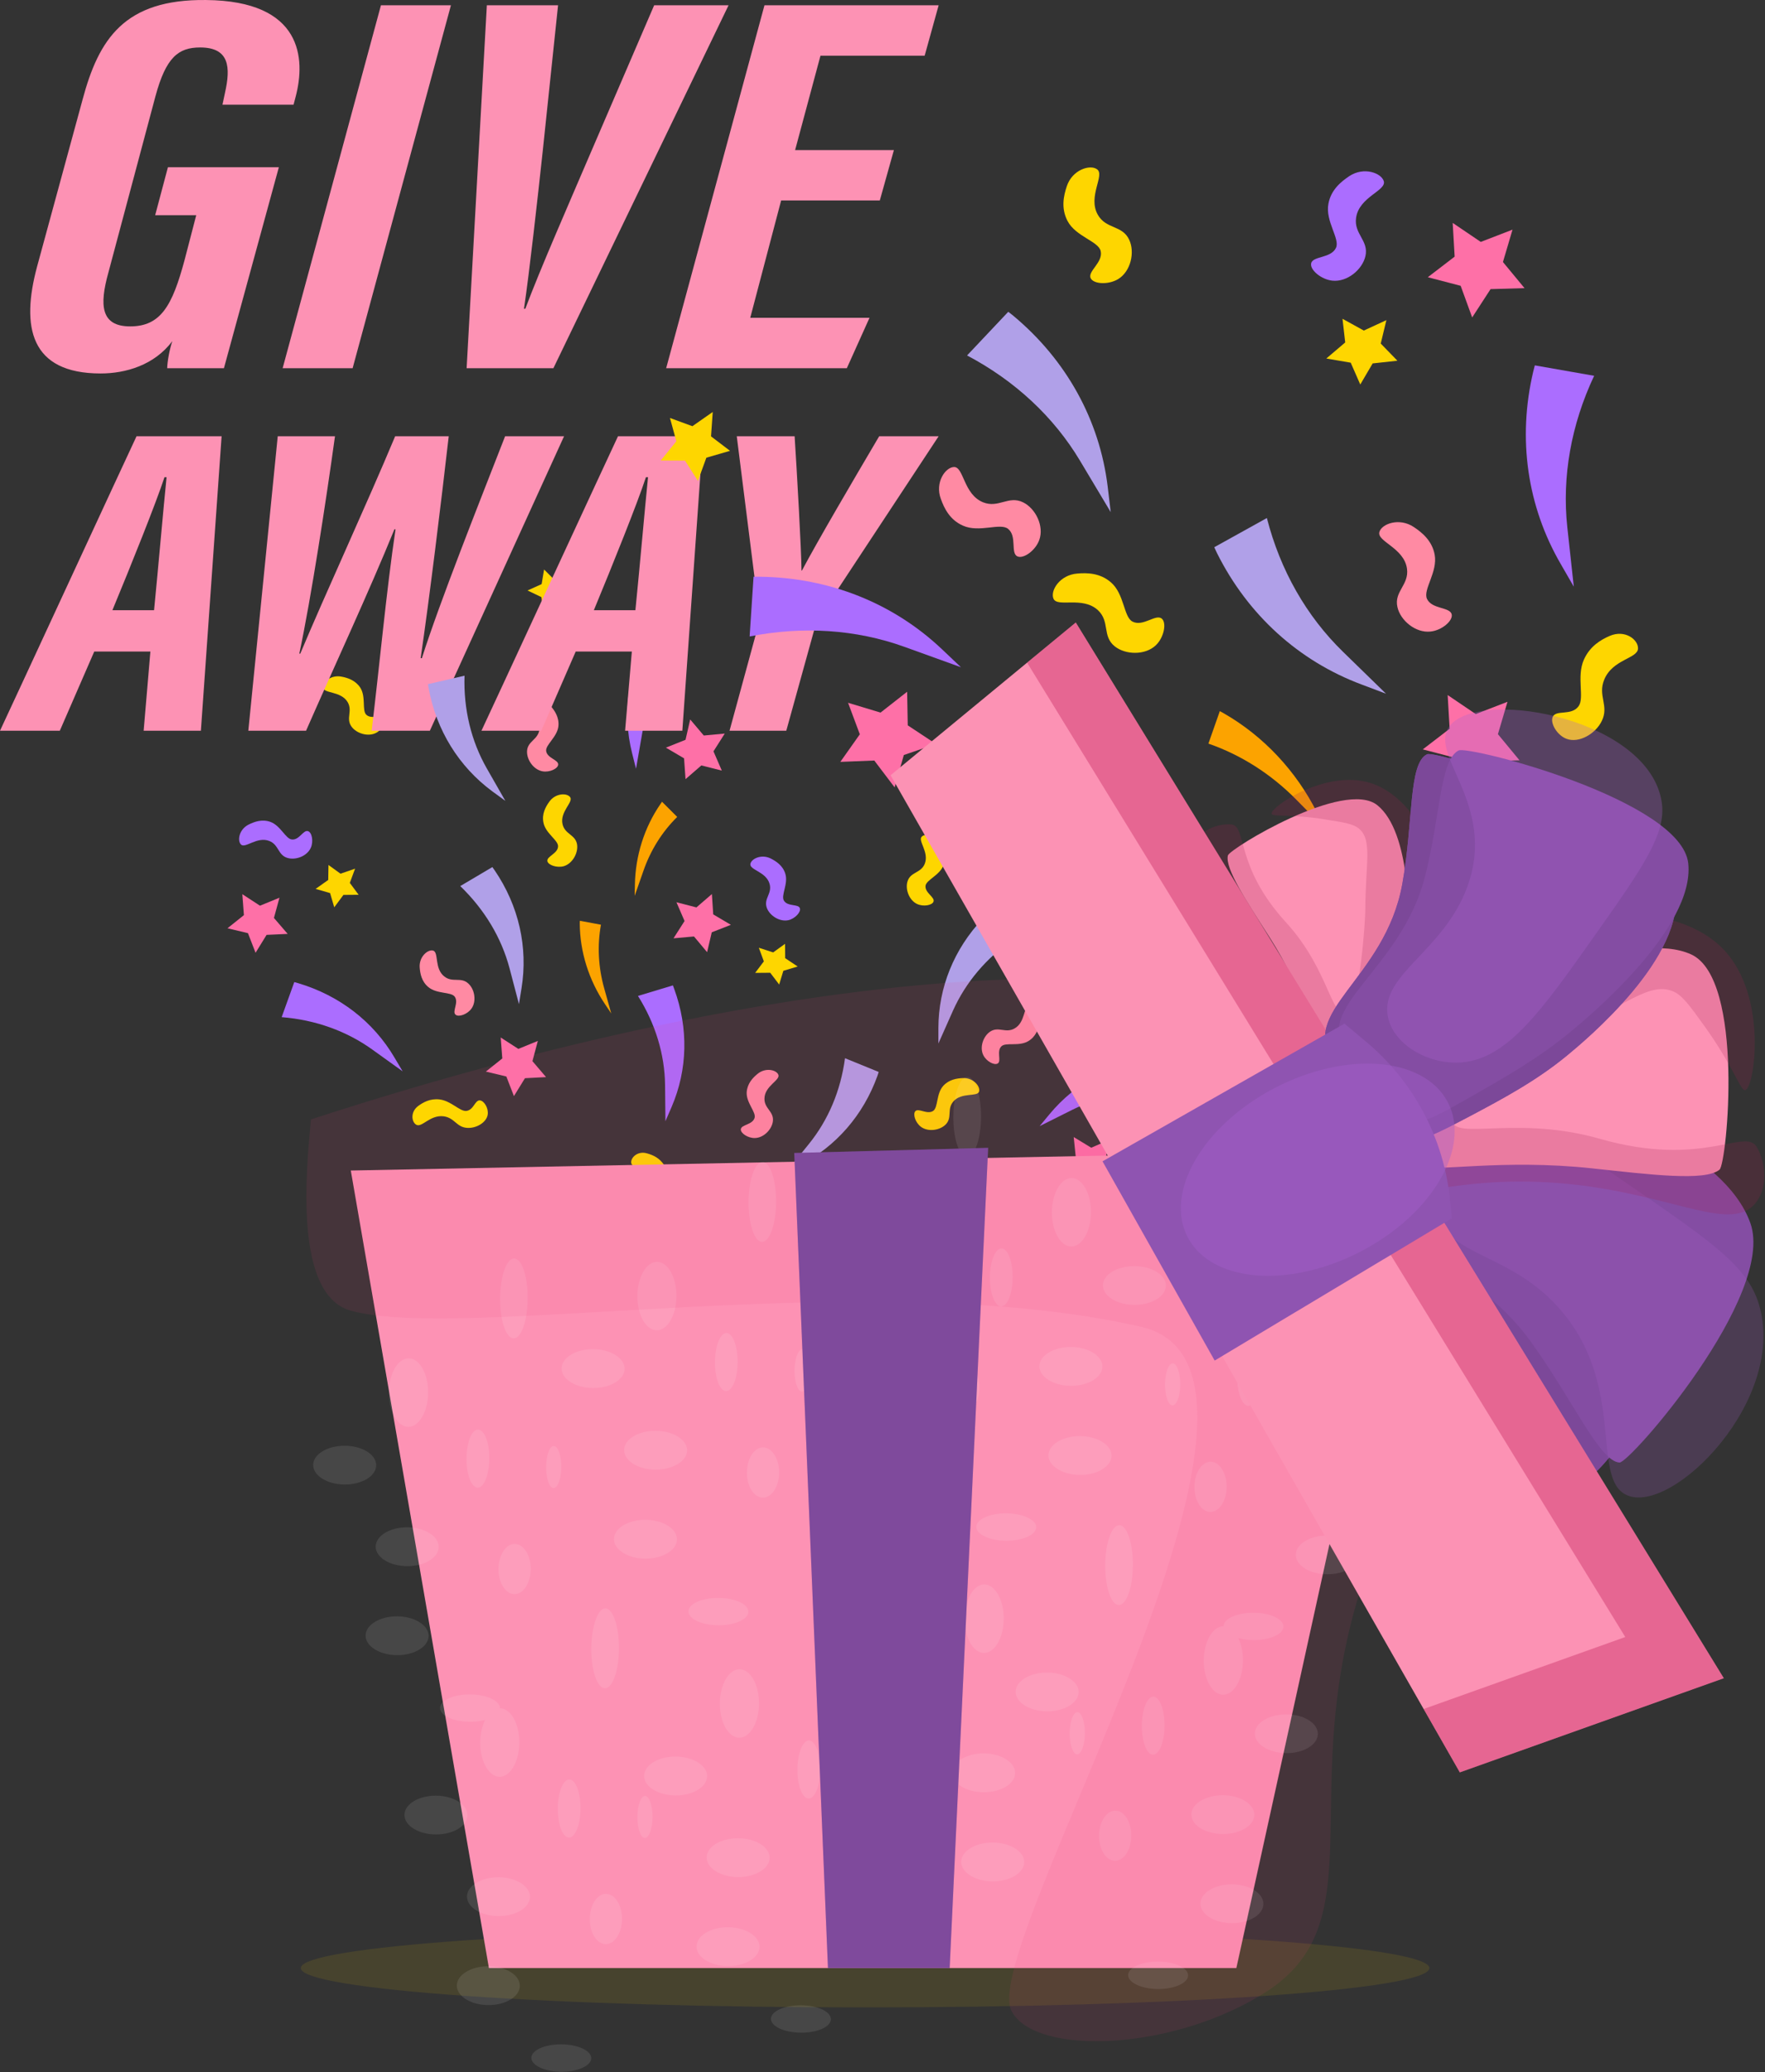 <svg width="1440" height="1690" viewBox="0 0 1440 1690" fill="none" xmlns="http://www.w3.org/2000/svg">
<rect x="0" y="0" width="1440" height="1690" fill="#333333" stroke="none"/>
<path opacity="0.1" d="M1166.2 1605.21C1166.2 1623.01 959.999 1637.31 705.799 1637.31C451.599 1637.31 245.399 1623.01 245.399 1605.21C245.399 1587.51 451.599 1573.21 705.799 1573.21C959.999 1573.21 1166.2 1587.51 1166.2 1605.21Z" fill="url(#paint0_linear_81_221)"/>
<path d="M748.2 737.314C741.6 734.214 738.3 725.014 740.5 718.614C743 711.114 751.2 712.214 754.4 704.714C758.4 695.114 748.5 685.714 752.1 682.314C755.1 679.414 764.2 681.014 767.9 688.814C770 693.214 772.2 699.214 769.7 705.814C766.6 714.014 755.7 717.614 755.1 722.514C754.5 728.314 763 731.814 761.6 735.414C760.5 738.414 753.3 739.714 748.2 737.314Z" fill="url(#paint1_linear_81_221)"/>
<path d="M802.3 860.714C799 854.214 802.2 845.014 808 841.314C814.7 837.014 820.4 842.914 827.6 838.914C836.8 833.914 834.9 820.414 839.8 820.014C844 819.614 850.1 826.414 848.2 834.914C847 839.614 845 845.614 838.9 849.214C831.3 853.714 820.5 849.914 817 853.414C812.8 857.514 817.3 865.414 814 867.414C811.2 869.114 804.8 865.714 802.3 860.714Z" fill="url(#paint2_linear_81_221)"/>
<path d="M643.3 750.515C636.1 752.115 627.9 746.815 625.6 740.415C622.9 732.915 630.1 728.915 627.9 721.015C625.2 711.015 611.5 709.615 612.2 704.715C612.8 700.615 621 696.315 628.8 700.215C633.1 702.415 638.6 705.815 640.7 712.615C643.3 720.915 636.9 730.415 639.6 734.615C642.6 739.615 651.5 737.115 652.6 740.815C653.6 743.915 648.7 749.215 643.3 750.515Z" fill="#AB6DFF"/>
<path d="M765.6 851.115V838.415C765.7 805.415 778.3 774.115 801.8 749.315C803.2 747.815 804 747.015 804 747.015L826.8 766.015C804.8 781.215 787.9 801.215 777.6 824.115L765.6 851.115Z" fill="url(#paint3_linear_81_221)"/>
<path d="M848.2 918.514L856.4 908.614C877.5 883.214 907.4 867.014 941.4 862.614C943.4 862.314 944.6 862.214 944.6 862.214L950 891.214C923.2 889.114 897.4 893.914 874.8 905.214L848.2 918.514Z" fill="#AB6DFF"/>
<path d="M765.8 977.914L773.2 972.714C792 959.314 814.5 951.514 837.2 950.714C838.5 950.614 839.3 950.614 839.3 950.614L836.7 967.414C820 964.914 802.5 966.414 785.7 971.714L765.8 977.914Z" fill="url(#paint4_linear_81_221)"/>
<path d="M555.4 988.714C549.6 991.714 540.9 988.014 537 981.914C532.5 974.914 537.7 969.414 533.5 961.914C528.2 952.314 515.8 953.514 515 948.514C514.4 944.214 520.3 938.314 528.2 940.814C532.7 942.114 538.5 944.514 542.2 950.914C547 958.814 544.1 969.614 547.6 973.414C551.7 977.814 558.8 973.614 560.9 977.114C562.6 980.014 559.9 986.414 555.4 988.714Z" fill="url(#paint5_linear_81_221)"/>
<path d="M939.9 786.415L931.1 777.815L932.9 766.015L922.3 771.415L911.5 765.515L913.8 777.415L905.3 785.615L917.3 787.615L922.9 798.515L928 787.815L939.9 786.415Z" fill="url(#paint6_linear_81_221)"/>
<path d="M912.9 958.014L896.2 959.214L887.8 973.614L881.4 958.214L865 954.714L877.7 944.014L876 927.414L890.3 936.114L905.7 929.414L901.7 945.614L912.9 958.014Z" fill="url(#paint7_linear_81_221)"/>
<path d="M751.3 919.015C757.1 923.415 766.8 922.015 771.6 917.115C777.1 911.415 772.4 904.815 777.7 898.515C784.4 890.615 797.4 894.915 798.8 890.315C800 886.315 794.4 879.015 785.6 879.315C780.7 879.515 774.4 880.415 769.6 885.615C763.7 892.115 765.5 903.315 761.3 906.115C756.4 909.315 749.4 903.515 746.8 906.315C744.6 908.715 746.8 915.615 751.3 919.015Z" fill="url(#paint8_linear_81_221)"/>
<path d="M615.799 928.214C623.199 928.114 629.899 921.014 630.599 914.314C631.399 906.414 623.399 904.114 623.699 895.914C623.899 885.614 636.899 881.014 634.999 876.514C633.399 872.614 624.499 870.414 617.899 876.014C614.099 879.114 609.699 883.814 609.199 890.814C608.699 899.514 617.199 907.214 615.599 911.914C613.799 917.514 604.699 917.214 604.399 921.114C604.199 924.314 610.199 928.314 615.799 928.214Z" fill="url(#paint9_linear_81_221)"/>
<path d="M787.8 1017.41C789.6 1024.41 798.1 1029.21 804.9 1028.31C812.9 1027.21 813.2 1019.01 821.3 1017.31C831.5 1015.11 839.1 1026.51 843.1 1023.61C846.5 1021.21 846.6 1012.01 839.5 1007.01C835.5 1004.11 829.9 1001.01 822.9 1002.21C814.3 1003.71 808.7 1013.71 803.7 1013.31C797.8 1012.91 796 1004.01 792.1 1004.71C788.9 1005.21 786.4 1012.01 787.8 1017.41Z" fill="#AB6DFF"/>
<path d="M641.3 956.114L652.7 950.214C682.2 935.014 704.4 909.414 715.9 877.414C716.5 875.414 716.9 874.314 716.9 874.314L689.4 863.114C685.9 889.514 675.8 913.514 659.9 933.114L641.3 956.114Z" fill="url(#paint10_linear_81_221)"/>
<path d="M542.9 914.514L548 902.714C561 872.414 561.8 838.714 550.1 806.714C549.4 804.814 549 803.714 549 803.714L520.5 812.314C534.7 834.914 542.3 859.914 542.6 884.914L542.9 914.514Z" fill="#AB6DFF"/>
<path d="M679 1018.91L682.1 1010.51C689.9 988.815 703.9 969.815 722.1 956.315C723.2 955.515 723.8 955.015 723.8 955.015L731.3 970.315C716.1 977.715 702.5 988.815 691.8 1002.61L679 1018.91Z" fill="url(#paint11_linear_81_221)"/>
<path d="M619.1 773.014L630.8 776.814L640.5 769.814L640.6 781.514L650.8 788.314L639.1 791.814L635.7 803.014L628.4 793.414L616.1 793.514L623.2 784.114L619.1 773.014Z" fill="url(#paint12_linear_81_221)"/>
<path d="M551.9 735.914L558.5 751.214L549.5 765.314L566.2 763.814L576.9 776.614L580.7 760.414L596.3 754.314L581.9 745.814L580.8 729.214L568.2 740.114L551.9 735.914Z" fill="url(#paint13_linear_81_221)"/>
<path d="M582.2 967.114L588.8 982.414L579.8 996.514L596.5 995.014L607.2 1007.81L611 991.614L626.6 985.514L612.2 977.014L611.1 960.414L598.5 971.314L582.2 967.114Z" fill="url(#paint14_linear_81_221)"/>
<path d="M582.2 967.114L588.8 982.414L579.8 996.514L596.5 995.014L607.2 1007.81L611 991.614L626.6 985.514L612.2 977.014L611.1 960.414L598.5 971.314L582.2 967.114Z" fill="url(#paint15_linear_81_221)"/>
<path d="M912.3 227.614C922.6 221.314 926.1 205.614 921.2 195.414C915.6 183.514 902.4 187.014 895.7 175.214C887.2 160.314 901.6 142.914 895.1 138.114C889.5 133.914 874.9 138.314 870.4 151.814C867.8 159.514 865.5 169.714 870.9 180.114C877.5 192.914 896.1 196.714 898 204.714C900.2 214.114 887 221.314 889.9 227.014C892.4 231.814 904.4 232.414 912.3 227.614Z" fill="url(#paint16_linear_81_221)"/>
<path d="M847.9 440.414C852 429.114 844.9 414.714 834.7 409.714C822.8 403.914 814.7 414.714 802.1 409.714C786 403.214 786.4 380.714 778.3 380.914C771.3 381.114 762.6 393.514 767.6 406.914C770.3 414.514 774.9 424.014 785.6 428.714C798.9 434.714 815.9 426.214 822.4 431.314C830 437.314 824.2 451.114 830.1 453.814C835 456.014 844.8 449.114 847.9 440.414Z" fill="url(#paint17_linear_81_221)"/>
<path d="M1087 228.915C1099.1 230.215 1111.5 219.915 1114 208.915C1116.9 196.115 1104.4 190.915 1106.4 177.515C1108.9 160.515 1131.1 155.615 1129 147.815C1127.1 141.215 1112.9 135.715 1100.9 143.615C1094.2 148.115 1085.9 154.715 1083.8 166.215C1081.1 180.415 1093.4 194.715 1090 202.115C1085.9 210.915 1070.9 208.615 1069.7 214.915C1068.7 220.115 1077.8 227.915 1087 228.915Z" fill="#AB6DFF"/>
<path d="M906.2 417.714L903.7 396.714C897.1 342.714 870.1 293.714 826.8 257.614C824.1 255.414 822.6 254.314 822.6 254.314L789 289.914C828.2 310.614 859.8 340.114 881.1 375.714L906.2 417.714Z" fill="url(#paint18_linear_81_221)"/>
<path d="M930.799 625.714L917.799 618.614C884.299 600.214 845.799 591.814 808.399 594.814C806.099 594.914 804.899 595.114 804.899 595.114L812.399 622.114C839.399 614.814 868.499 613.814 897.099 619.314L930.799 625.714Z" fill="url(#paint19_linear_81_221)"/>
<path d="M1278.1 602.615C1288.1 606.415 1301.8 598.615 1306.9 587.915C1312.9 575.515 1303.4 567.515 1308.8 554.415C1315.6 537.615 1336.2 537.215 1336.4 528.915C1336.6 521.715 1325.8 513.215 1313.2 518.715C1306.1 521.815 1297.2 526.915 1292.2 538.115C1286.1 552.015 1292.9 569.115 1287.9 576.015C1282 584.115 1269.6 578.615 1266.8 584.715C1264.6 589.815 1270.3 599.715 1278.1 602.615Z" fill="url(#paint20_linear_81_221)"/>
<path d="M685.6 621.414L713.3 620.314L729.9 642.214L737.4 615.814L763.6 606.814L740.6 591.614L740.1 564.214L718.4 581.214L691.9 573.214L701.5 598.914L685.6 621.414Z" fill="url(#paint21_linear_81_221)"/>
<path d="M943.1 526.214C934.4 534.614 918.2 534.214 909.4 527.114C899.1 518.814 905.7 507.014 895.8 497.714C883.2 486.014 862.7 495.714 859.5 488.314C856.7 481.914 864.5 468.914 878.9 467.814C887 467.114 897.6 467.314 906.4 475.014C917.4 484.514 916.7 503.314 924 507.014C932.7 511.414 943 500.414 947.9 504.614C951.9 508.114 949.7 519.814 943.1 526.214Z" fill="url(#paint22_linear_81_221)"/>
<path d="M1167 515.114C1155 516.414 1142.5 506.114 1140.1 495.114C1137.2 482.314 1149.8 477.114 1147.9 463.714C1145.4 446.714 1123.2 441.714 1125.4 433.914C1127.2 427.314 1141.5 421.914 1153.4 429.814C1160.2 434.314 1168.4 441.014 1170.5 452.414C1173.1 466.614 1160.8 480.914 1164.2 488.414C1168.2 497.114 1183.2 494.914 1184.4 501.214C1185.4 506.414 1176.3 514.214 1167 515.114Z" fill="url(#paint23_linear_81_221)"/>
<path d="M902.6 694.614C901 706.514 887.9 716.114 876.6 715.814C863.4 715.614 861.2 702.214 847.6 701.014C830.4 699.414 820.2 719.514 813.1 715.614C807 712.314 805.1 697.314 815.7 687.614C821.7 682.214 830.2 675.914 841.9 676.514C856.4 677.314 867.6 692.614 875.7 691.114C885.2 689.214 886.5 674.314 893 674.614C898.3 674.914 903.8 685.514 902.6 694.614Z" fill="#AB6DFF"/>
<path d="M1130.8 565.815L1110.9 558.315C1059.5 539.115 1018 501.415 992.9 451.115C991.4 448.015 990.7 446.315 990.7 446.315L1033.6 422.515C1044.5 465.115 1065.9 502.615 1095.7 531.615L1130.8 565.815Z" fill="url(#paint24_linear_81_221)"/>
<path d="M1284 478.515L1273.4 460.115C1246 413.015 1238 357.815 1250.9 303.115C1251.7 299.815 1252.2 298.015 1252.2 298.015L1300.6 306.515C1281.8 346.415 1274.3 388.815 1278.7 429.915L1284 478.515Z" fill="#AB6DFF"/>
<path d="M1081.2 676.115L1074.6 662.915C1057.6 628.915 1030.8 600.315 998.299 581.715C996.299 580.615 995.199 580.015 995.199 580.015L985.899 606.515C1012.3 615.615 1036.8 631.215 1057.2 651.815L1081.2 676.115Z" fill="url(#paint25_linear_81_221)"/>
<path d="M1131.1 261.115L1112.7 269.615L1095.3 260.015L1097.5 279.315L1082.1 292.415L1102 295.815L1109.8 313.615L1119.9 296.415L1140.1 294.215L1126.5 280.215L1131.1 261.115Z" fill="url(#paint26_linear_81_221)"/>
<path d="M1234 187.314L1226.2 213.714L1243.8 235.014L1216.1 235.814L1201.1 258.914L1191.7 233.114L1164.9 226.114L1186.8 209.314L1185.2 181.814L1208.1 197.314L1234 187.314Z" fill="url(#paint27_linear_81_221)"/>
<path d="M1229.9 572.414L1222.1 598.814L1239.7 620.114L1212 620.914L1197 644.114L1187.6 618.214L1160.8 611.214L1182.7 594.414L1181.1 566.914L1204 582.414L1229.9 572.414Z" fill="url(#paint28_linear_81_221)"/>
<path d="M286.2 954.715L398.9 1605.21H1008.7L1155.4 937.515L286.2 954.715Z" fill="#FD92B4"/>
<g opacity="0.1">
<path d="M890.1 988.814C890 1004.31 882.8 1016.71 874 1016.71C865.2 1016.61 858.1 1004.11 858.2 988.615C858.3 973.215 865.5 960.814 874.3 960.814C883.1 960.914 890.2 973.414 890.1 988.814Z" fill="white"/>
<path d="M899.4 1114.61C899.4 1123.41 887.8 1130.41 873.6 1130.31C859.5 1130.21 848 1123.11 848 1114.31C848.1 1105.61 859.6 1098.61 873.8 1098.61C888 1098.71 899.5 1105.91 899.4 1114.61Z" fill="white"/>
<path d="M906.9 1187.31C906.8 1196.01 895.3 1203.11 881.1 1203.01C866.9 1202.91 855.4 1195.81 855.4 1187.01C855.5 1178.31 867 1171.21 881.2 1171.31C895.4 1171.41 906.9 1178.61 906.9 1187.31Z" fill="white"/>
<path d="M951.2 1048.61C951.2 1057.41 939.6 1064.41 925.4 1064.31C911.2 1064.21 899.8 1057.11 899.8 1048.31C899.9 1039.61 911.4 1032.61 925.6 1032.71C939.8 1032.71 951.3 1039.91 951.2 1048.61Z" fill="white"/>
<path d="M761.2 1048.11C761.1 1057.61 758.3 1065.31 754.9 1065.31C751.5 1065.21 748.7 1057.51 748.8 1048.01C748.9 1038.61 751.7 1030.91 755.1 1030.91C758.5 1030.91 761.2 1038.61 761.2 1048.11Z" fill="white"/>
<path d="M845.4 1245.61C845.4 1251.81 834.4 1256.71 820.9 1256.71C807.4 1256.61 796.5 1251.51 796.5 1245.31C796.6 1239.21 807.5 1234.21 821 1234.31C834.5 1234.41 845.4 1239.51 845.4 1245.61Z" fill="white"/>
<path d="M826.2 1042.01C826.1 1055.11 821.9 1065.61 816.8 1065.61C811.7 1065.61 807.6 1054.91 807.6 1041.91C807.7 1028.81 811.9 1018.21 817.1 1018.21C822.2 1018.21 826.3 1028.91 826.2 1042.01Z" fill="white"/>
<path d="M799.1 1131.71C799 1143.01 793.1 1152.21 785.8 1152.11C778.5 1152.11 772.7 1142.91 772.7 1131.61C772.8 1120.31 778.8 1111.11 786 1111.21C793.3 1111.21 799.1 1120.41 799.1 1131.71Z" fill="white"/>
<path d="M800.4 911.015C800.3 929.015 795.1 943.615 788.9 943.515C782.7 943.515 777.7 928.915 777.8 910.915C777.9 892.915 783 878.315 789.3 878.415C795.5 878.415 800.5 893.015 800.4 911.015Z" fill="white"/>
<path d="M1091.9 1069.91C1091.8 1085.31 1084.5 1097.81 1075.7 1097.71C1066.9 1097.71 1059.8 1085.11 1059.9 1069.71C1060 1054.31 1067.2 1041.81 1076 1041.91C1084.9 1041.91 1092 1054.51 1091.9 1069.91Z" fill="white"/>
<path d="M1101.2 1195.71C1101.1 1204.41 1089.6 1211.41 1075.4 1211.41C1061.2 1211.31 1049.7 1204.11 1049.8 1195.41C1049.8 1186.61 1061.4 1179.61 1075.6 1179.71C1089.8 1179.81 1101.2 1186.91 1101.2 1195.71Z" fill="white"/>
<path d="M1108.6 1268.41C1108.5 1277.11 1097 1284.11 1082.8 1284.01C1068.6 1284.01 1057.1 1276.81 1057.2 1268.11C1057.2 1259.31 1068.8 1252.31 1083 1252.41C1097.2 1252.51 1108.6 1259.61 1108.6 1268.41Z" fill="white"/>
<path d="M1153 1129.71C1152.9 1138.41 1141.4 1145.51 1127.2 1145.41C1113 1145.31 1101.5 1138.21 1101.6 1129.41C1101.6 1120.71 1113.2 1113.61 1127.4 1113.71C1141.6 1113.81 1153 1121.01 1153 1129.71Z" fill="white"/>
<path d="M962.9 1129.21C962.9 1138.71 960 1146.31 956.6 1146.31C953.2 1146.31 950.5 1138.61 950.5 1129.11C950.6 1119.61 953.4 1111.91 956.8 1112.01C960.2 1112.01 963 1119.71 962.9 1129.21Z" fill="white"/>
<path d="M1047.1 1326.71C1047.1 1332.91 1036.1 1337.81 1022.6 1337.71C1009.1 1337.61 998.2 1332.61 998.2 1326.41C998.3 1320.21 1009.3 1315.31 1022.8 1315.41C1036.2 1315.41 1047.2 1320.51 1047.1 1326.71Z" fill="white"/>
<path d="M1027.9 1123.01C1027.9 1136.11 1023.6 1146.71 1018.5 1146.71C1013.4 1146.61 1009.3 1136.01 1009.4 1122.91C1009.4 1109.81 1013.7 1099.21 1018.8 1099.31C1023.9 1099.31 1028 1109.91 1027.9 1123.01Z" fill="white"/>
<path d="M1000.8 1212.81C1000.7 1224.11 994.8 1233.21 987.5 1233.21C980.2 1233.21 974.4 1224.01 974.5 1212.61C974.5 1201.31 980.5 1192.21 987.8 1192.21C995 1192.31 1000.9 1201.51 1000.8 1212.81Z" fill="white"/>
<path d="M1002.1 992.115C1002 1010.11 996.8 1024.61 990.6 1024.61C984.4 1024.61 979.4 1009.91 979.5 991.915C979.6 973.915 984.8 959.415 991 959.415C997.2 959.515 1002.2 974.115 1002.1 992.115Z" fill="white"/>
<path d="M1014.1 1354.41C1014 1369.91 1006.7 1382.31 997.9 1382.31C989.1 1382.21 982 1369.71 982.1 1354.21C982.2 1338.81 989.4 1326.41 998.2 1326.41C1007.1 1326.51 1014.2 1339.01 1014.1 1354.41Z" fill="white"/>
<path d="M1023.4 1480.21C1023.3 1489.01 1011.8 1496.01 997.6 1495.91C983.4 1495.81 971.9 1488.71 972 1479.91C972 1471.21 983.6 1464.21 997.8 1464.21C1012 1464.31 1023.4 1471.51 1023.4 1480.21Z" fill="white"/>
<path d="M1030.8 1552.91C1030.7 1561.61 1019.2 1568.71 1005 1568.61C990.8 1568.51 979.3 1561.41 979.4 1552.61C979.4 1543.91 991 1536.81 1005.2 1536.91C1019.4 1537.01 1030.8 1544.21 1030.8 1552.91Z" fill="white"/>
<path d="M1075.2 1414.21C1075.1 1423.01 1063.6 1430.01 1049.4 1429.91C1035.2 1429.81 1023.7 1422.71 1023.8 1413.91C1023.8 1405.21 1035.4 1398.21 1049.6 1398.31C1063.8 1398.31 1075.2 1405.51 1075.2 1414.21Z" fill="white"/>
<path d="M885.1 1413.71C885.1 1423.21 882.2 1430.91 878.8 1430.91C875.4 1430.81 872.7 1423.11 872.7 1413.61C872.8 1404.21 875.6 1396.51 879 1396.51C882.4 1396.51 885.2 1404.21 885.1 1413.71Z" fill="white"/>
<path d="M969.3 1611.21C969.3 1617.41 958.3 1622.31 944.8 1622.31C931.3 1622.21 920.4 1617.11 920.4 1610.91C920.5 1604.81 931.5 1599.81 945 1599.91C958.4 1600.01 969.4 1605.11 969.3 1611.21Z" fill="white"/>
<path d="M950.1 1407.61C950.1 1420.71 945.8 1431.21 940.7 1431.21C935.6 1431.21 931.5 1420.51 931.6 1407.51C931.6 1394.41 935.9 1383.81 941 1383.81C946.1 1383.81 950.2 1394.51 950.1 1407.61Z" fill="white"/>
<path d="M923 1497.31C922.9 1508.61 917 1517.81 909.7 1517.71C902.4 1517.71 896.6 1508.51 896.7 1497.21C896.7 1485.91 902.7 1476.71 910 1476.81C917.2 1476.81 923.1 1486.01 923 1497.31Z" fill="white"/>
<path d="M924.3 1276.61C924.2 1294.61 919 1309.21 912.8 1309.11C906.6 1309.11 901.6 1294.51 901.7 1276.51C901.8 1258.51 907 1243.91 913.2 1244.01C919.4 1244.01 924.4 1258.61 924.3 1276.61Z" fill="white"/>
<path d="M818.9 1320.31C818.8 1335.81 811.6 1348.21 802.8 1348.21C794 1348.11 786.9 1335.61 787 1320.21C787.1 1304.71 794.3 1292.31 803.1 1292.31C811.9 1292.41 819 1304.91 818.9 1320.31Z" fill="white"/>
<path d="M828.2 1446.11C828.2 1454.91 816.6 1461.91 802.4 1461.81C788.2 1461.71 776.8 1454.61 776.8 1445.81C776.9 1437.11 788.4 1430.11 802.6 1430.11C816.8 1430.21 828.3 1437.41 828.2 1446.11Z" fill="white"/>
<path d="M835.6 1518.81C835.6 1527.51 824 1534.61 809.8 1534.51C795.6 1534.41 784.2 1527.31 784.2 1518.51C784.3 1509.81 795.8 1502.71 810 1502.81C824.2 1502.91 835.7 1510.11 835.6 1518.81Z" fill="white"/>
<path d="M880 1380.11C880 1388.91 868.4 1395.91 854.2 1395.81C840 1395.71 828.6 1388.61 828.6 1379.91C828.7 1371.11 840.2 1364.11 854.4 1364.21C868.6 1364.21 880.1 1371.41 880 1380.11Z" fill="white"/>
<path d="M690 1379.61C689.9 1389.11 687.1 1396.81 683.7 1396.81C680.3 1396.71 677.5 1389.01 677.6 1379.51C677.6 1370.11 680.5 1362.41 683.9 1362.41C687.3 1362.41 690 1370.11 690 1379.61Z" fill="white"/>
<path d="M774.2 1577.11C774.1 1583.31 763.2 1588.21 749.7 1588.21C736.2 1588.11 725.3 1583.01 725.3 1576.81C725.3 1570.71 736.3 1565.71 749.8 1565.81C763.3 1565.91 774.2 1571.01 774.2 1577.11Z" fill="white"/>
<path d="M755 1373.51C754.9 1386.61 750.7 1397.11 745.6 1397.11C740.4 1397.11 736.3 1386.51 736.4 1373.41C736.5 1360.31 740.7 1349.71 745.8 1349.71C751 1349.71 755.1 1360.41 755 1373.51Z" fill="white"/>
<path d="M727.8 1463.21C727.8 1474.61 721.8 1483.71 714.6 1483.61C707.3 1483.61 701.5 1474.41 701.5 1463.11C701.6 1451.81 707.5 1442.61 714.8 1442.71C722.1 1442.71 727.9 1451.91 727.8 1463.21Z" fill="white"/>
<path d="M729.1 1242.51C729 1260.51 723.9 1275.11 717.7 1275.01C711.4 1275.01 706.5 1260.41 706.6 1242.41C706.7 1224.41 711.8 1209.81 718.1 1209.91C724.3 1209.91 729.2 1224.51 729.1 1242.51Z" fill="white"/>
<path d="M520 1057.01C519.9 1072.41 527 1085.01 535.8 1085.01C544.6 1085.11 551.8 1072.61 551.9 1057.21C552 1041.81 544.9 1029.21 536.1 1029.21C527.3 1029.11 520.1 1041.61 520 1057.01Z" fill="white"/>
<path d="M509.2 1182.71C509.1 1191.41 520.6 1198.61 534.8 1198.71C549 1198.71 560.5 1191.71 560.6 1183.01C560.6 1174.21 549.2 1167.11 535 1167.01C520.8 1166.91 509.2 1173.91 509.2 1182.71Z" fill="white"/>
<path d="M500.9 1255.31C500.9 1264.01 512.3 1271.21 526.5 1271.31C540.7 1271.31 552.3 1264.31 552.3 1255.61C552.4 1246.81 540.9 1239.71 526.7 1239.61C512.5 1239.51 501 1246.51 500.9 1255.31Z" fill="white"/>
<path d="M458.2 1116.11C458.1 1124.91 469.6 1132.01 483.8 1132.11C498 1132.21 509.5 1125.21 509.6 1116.41C509.6 1107.71 498.2 1100.51 484 1100.41C469.8 1100.31 458.2 1107.41 458.2 1116.11Z" fill="white"/>
<path d="M648.2 1117.81C648.2 1127.31 650.9 1135.01 654.3 1135.01C657.7 1135.01 660.5 1127.31 660.6 1117.81C660.7 1108.41 657.9 1100.61 654.5 1100.61C651.1 1100.61 648.3 1108.31 648.2 1117.81Z" fill="white"/>
<path d="M561.7 1314.31C561.7 1320.51 572.6 1325.51 586.1 1325.61C599.6 1325.71 610.5 1320.71 610.6 1314.61C610.6 1308.41 599.7 1303.31 586.2 1303.31C572.7 1303.21 561.7 1308.11 561.7 1314.31Z" fill="white"/>
<path d="M583.3 1110.91C583.2 1124.01 587.3 1134.61 592.4 1134.61C597.5 1134.71 601.8 1124.11 601.8 1111.01C601.9 1097.91 597.8 1087.31 592.7 1087.21C587.6 1087.21 583.4 1097.81 583.3 1110.91Z" fill="white"/>
<path d="M609.4 1200.91C609.3 1212.31 615.1 1221.51 622.4 1221.51C629.7 1221.61 635.6 1212.41 635.7 1201.11C635.7 1189.81 629.9 1180.61 622.6 1180.51C615.4 1180.51 609.4 1189.61 609.4 1200.91Z" fill="white"/>
<path d="M610.7 980.214C610.6 998.214 615.5 1012.91 621.7 1012.91C628 1012.91 633.1 998.414 633.2 980.414C633.3 962.414 628.4 947.714 622.1 947.714C615.9 947.714 610.8 962.214 610.7 980.214Z" fill="white"/>
<path d="M317.3 1135.71C317.2 1151.21 324.3 1163.71 333.1 1163.81C341.9 1163.81 349.2 1151.41 349.3 1135.91C349.4 1120.51 342.3 1107.91 333.5 1107.91C324.6 1107.81 317.4 1120.31 317.3 1135.71Z" fill="white"/>
<path d="M306.5 1261.41C306.5 1270.21 317.9 1277.31 332.1 1277.41C346.3 1277.51 357.9 1270.41 357.9 1261.71C358 1253.01 346.5 1245.81 332.3 1245.71C318.1 1245.61 306.6 1252.71 306.5 1261.41Z" fill="white"/>
<path d="M298.299 1334.01C298.199 1342.71 309.699 1349.91 323.899 1350.01C338.099 1350.11 349.6 1343.01 349.7 1334.31C349.7 1325.61 338.299 1318.41 324.099 1318.31C309.899 1318.21 298.299 1325.31 298.299 1334.01Z" fill="white"/>
<path d="M255.5 1194.81C255.5 1203.61 266.9 1210.71 281.1 1210.81C295.3 1210.91 306.9 1203.91 306.9 1195.11C307 1186.41 295.5 1179.21 281.3 1179.21C267.1 1179.11 255.6 1186.11 255.5 1194.81Z" fill="white"/>
<path d="M445.6 1196.52C445.5 1206.02 448.2 1213.71 451.6 1213.71C455.1 1213.71 457.9 1206.11 457.9 1196.61C458 1187.11 455.3 1179.42 451.8 1179.42C448.4 1179.32 445.6 1187.02 445.6 1196.52Z" fill="white"/>
<path d="M359 1393.01C359 1399.21 369.9 1404.31 383.4 1404.31C396.9 1404.41 407.9 1399.51 407.9 1393.31C407.9 1387.11 397 1382.11 383.5 1382.01C370 1381.91 359.1 1386.91 359 1393.01Z" fill="white"/>
<path d="M380.6 1189.61C380.5 1202.71 384.6 1213.31 389.8 1213.41C394.9 1213.41 399.1 1202.81 399.2 1189.71C399.3 1176.61 395.2 1166.01 390 1166.01C384.9 1165.91 380.7 1176.51 380.6 1189.61Z" fill="white"/>
<path d="M406.7 1279.71C406.6 1291.01 412.5 1300.21 419.7 1300.21C427 1300.31 432.9 1291.11 433 1279.81C433.1 1268.51 427.2 1259.31 420 1259.31C412.7 1259.21 406.8 1268.41 406.7 1279.71Z" fill="white"/>
<path d="M408 1059.01C407.9 1077.01 412.8 1091.61 419.1 1091.61C425.3 1091.71 430.4 1077.11 430.5 1059.11C430.7 1041.11 425.7 1026.51 419.5 1026.41C413.2 1026.41 408.1 1041.01 408 1059.01Z" fill="white"/>
<path d="M391.8 1421.21C391.7 1436.61 398.8 1449.11 407.6 1449.21C416.4 1449.21 423.6 1436.81 423.7 1421.31C423.8 1405.91 416.7 1393.41 407.9 1393.31C399.1 1393.31 391.9 1405.71 391.8 1421.21Z" fill="white"/>
<path d="M381 1546.81C380.9 1555.61 392.4 1562.71 406.6 1562.81C420.8 1562.91 432.3 1555.91 432.4 1547.11C432.4 1538.41 421 1531.21 406.8 1531.11C392.6 1531.11 381 1538.11 381 1546.81Z" fill="white"/>
<path d="M372.7 1619.41C372.7 1628.21 384.1 1635.31 398.3 1635.41C412.5 1635.51 424.1 1628.51 424.1 1619.71C424.2 1611.01 412.7 1603.81 398.5 1603.71C384.3 1603.71 372.8 1610.71 372.7 1619.41Z" fill="white"/>
<path d="M330 1480.31C329.9 1489.01 341.4 1496.21 355.6 1496.21C369.8 1496.31 381.3 1489.31 381.4 1480.61C381.4 1471.81 370 1464.71 355.8 1464.61C341.6 1464.51 330 1471.51 330 1480.31Z" fill="white"/>
<path d="M520 1481.91C520 1491.41 522.7 1499.11 526.1 1499.11C529.5 1499.21 532.3 1491.51 532.4 1482.01C532.4 1472.51 529.7 1464.81 526.3 1464.81C522.9 1464.81 520.1 1472.41 520 1481.91Z" fill="white"/>
<path d="M433.5 1678.41C433.5 1684.61 444.4 1689.71 457.9 1689.81C471.4 1689.81 482.3 1684.91 482.4 1678.71C482.4 1672.61 471.5 1667.51 458 1667.41C444.5 1667.31 433.5 1672.31 433.5 1678.41Z" fill="white"/>
<path d="M455.1 1475.01C455 1488.11 459.1 1498.71 464.2 1498.81C469.3 1498.81 473.6 1488.21 473.6 1475.11C473.7 1462.01 469.6 1451.41 464.5 1451.41C459.4 1451.31 455.1 1461.91 455.1 1475.01Z" fill="white"/>
<path d="M481.2 1565.11C481.1 1576.41 486.9 1585.61 494.2 1585.71C501.5 1585.71 507.4 1576.61 507.5 1565.21C507.5 1553.91 501.7 1544.71 494.4 1544.71C487.2 1544.61 481.2 1553.81 481.2 1565.11Z" fill="white"/>
<path d="M482.4 1344.41C482.3 1362.41 487.3 1377.01 493.5 1377.01C499.8 1377.11 504.9 1362.51 505 1344.51C505.1 1326.51 500.1 1311.91 493.9 1311.81C487.7 1311.81 482.6 1326.41 482.4 1344.41Z" fill="white"/>
<path d="M587.3 1389.31C587.2 1404.71 594.3 1417.31 603.1 1417.31C611.9 1417.41 619.2 1404.91 619.3 1389.51C619.3 1374.11 612.3 1361.51 603.4 1361.51C594.6 1361.41 587.4 1373.91 587.3 1389.31Z" fill="white"/>
<path d="M576.5 1515.01C576.5 1523.71 587.9 1530.91 602.1 1531.01C616.3 1531.01 627.9 1524.01 627.9 1515.31C628 1506.51 616.5 1499.41 602.3 1499.31C588.1 1499.21 576.6 1506.21 576.5 1515.01Z" fill="white"/>
<path d="M568.299 1587.61C568.199 1596.31 579.699 1603.51 593.899 1603.61C608.099 1603.61 619.6 1596.61 619.7 1587.91C619.7 1579.11 608.199 1572.01 593.999 1571.91C579.899 1571.81 568.299 1578.81 568.299 1587.61Z" fill="white"/>
<path d="M525.5 1448.41C525.4 1457.21 536.9 1464.31 551.1 1464.41C565.3 1464.51 576.8 1457.51 576.9 1448.71C577 1440.01 565.5 1432.81 551.3 1432.71C537.1 1432.61 525.6 1439.71 525.5 1448.41Z" fill="white"/>
<path d="M715.5 1450.11C715.5 1459.61 718.2 1467.31 721.6 1467.31C725.1 1467.31 727.9 1459.61 727.9 1450.11C728 1440.71 725.3 1432.91 721.8 1432.91C718.4 1432.91 715.6 1440.61 715.5 1450.11Z" fill="white"/>
<path d="M629 1646.61C629 1652.81 639.9 1657.81 653.4 1657.91C666.9 1658.01 677.9 1653.11 677.9 1646.91C677.9 1640.71 667 1635.61 653.5 1635.61C640 1635.51 629.1 1640.41 629 1646.61Z" fill="white"/>
<path d="M650.6 1443.21C650.5 1456.31 654.6 1466.91 659.7 1466.91C664.9 1467.01 669.1 1456.41 669.2 1443.31C669.2 1430.21 665.1 1419.61 660 1419.51C654.9 1419.51 650.7 1430.11 650.6 1443.21Z" fill="white"/>
<path d="M676.7 1533.21C676.6 1544.61 682.5 1553.81 689.7 1553.81C697 1553.91 702.9 1544.71 703 1533.41C703.1 1522.11 697.2 1512.91 690 1512.81C682.7 1512.81 676.8 1521.91 676.7 1533.21Z" fill="white"/>
<path d="M678 1312.51C677.9 1330.51 682.8 1345.21 689.1 1345.21C695.3 1345.21 700.4 1330.71 700.5 1312.71C700.6 1294.71 695.7 1280.01 689.4 1280.01C683.2 1280.01 678.1 1294.51 678 1312.51Z" fill="white"/>
</g>
<path opacity="0.1" d="M253.7 913.014C250 952.914 239.2 1056.01 286.2 1069.01C378.2 1094.51 709.6 1031.41 931.1 1082.21C1085.4 1117.71 797.4 1587.11 825.3 1640.31C844.7 1677.11 957.4 1673.11 1033 1624.61C1133.1 1560.41 1040 1438.71 1133.9 1234.61C1168.9 1158.41 1204.6 1121.71 1203.1 1046.41C1203.1 1046.41 1201.5 963.614 1143.8 885.714C1049.9 759.014 688.9 771.314 253.7 913.014Z" fill="#ED3E80"/>
<path d="M648 940.414L675.5 1605.21H774.8L806.2 936.214L648 940.414Z" fill="#844DA3"/>
<path opacity="0.2" d="M648 940.414L675.5 1605.21H774.8L806.2 936.214L648 940.414Z" fill="#6B3F85"/>
<path d="M1184.3 863.714C1212.4 865.614 1242.1 867.514 1272.5 877.414C1289.1 882.814 1390.8 915.814 1409.6 981.214C1428.2 1045.51 1307.2 1202.61 1299 1202.51C1283.1 1202.41 1263.7 1148.81 1231.5 1097.71C1182.4 1019.71 1109.8 1027.21 1117 967.314C1118.8 952.014 1130.7 889.514 1141.4 866.714C1143.6 861.914 1152.8 861.614 1184.3 863.714Z" fill="#844DA3"/>
<path d="M1184.3 863.714C1212.4 865.614 1242.1 867.514 1272.5 877.414C1289.1 882.814 1390.8 915.814 1409.6 981.214C1428.2 1045.51 1307.2 1202.61 1299 1202.51C1283.1 1202.41 1263.7 1148.81 1231.5 1097.71C1182.4 1019.71 1109.8 1027.21 1117 967.314C1118.8 952.014 1130.7 889.514 1141.4 866.714C1143.6 861.914 1152.8 861.614 1184.3 863.714Z" fill="#7C4899"/>
<path d="M1194.3 880.714C1223.1 883.714 1253.5 886.914 1284.8 897.214C1302.1 902.914 1406.9 937.614 1428.1 997.714C1448.9 1056.81 1329.7 1193.41 1321.3 1192.91C1305.1 1192.01 1283.7 1142.61 1249.3 1094.81C1196.8 1021.81 1122.9 1025.31 1128.5 971.414C1129.9 957.614 1140.2 901.514 1150.5 881.314C1152.7 877.114 1162.1 877.314 1194.3 880.714Z" fill="#844DA3"/>
<path opacity="0.2" d="M1434.7 1062.71C1425.3 1033.01 1396.2 1012.81 1338 972.514C1273.7 928.014 1232.3 899.314 1200.4 914.714C1177 926.014 1161.5 959.814 1170 987.314C1182.1 1026.31 1232.4 1021.01 1273.3 1068.51C1326.8 1130.51 1297.7 1205.61 1326.9 1219.31C1363.7 1236.71 1459.4 1141.21 1434.7 1062.71Z" fill="#AA63D1"/>
<path d="M1159.6 859.514C1181.1 843.214 1203.7 826.014 1230.6 812.114C1245.3 804.514 1335.1 758.214 1379.7 778.414C1423.6 798.314 1409 949.014 1402.9 954.014C1391.2 963.714 1346.3 958.014 1298.6 952.914C1226 945.114 1170.1 956.014 1159.2 951.314C1148.5 946.614 1079.1 932.914 1129.6 887.414C1138.8 879.114 1135.6 877.814 1159.6 859.514Z" fill="#FD92B4"/>
<path opacity="0.2" d="M1406.4 774.614C1348.8 713.914 1176.1 749.214 1117.3 848.214C1097.4 881.814 1081.6 937.714 1105.4 963.614C1129.5 989.714 1169.7 958.814 1263.7 964.414C1358.3 970.014 1410.3 1007.01 1431.9 981.714C1442.3 969.614 1441.1 948.514 1433.2 935.414C1423.7 919.614 1389.2 952.814 1305.5 928.914C1230.6 907.414 1176.3 935.114 1186.3 907.614C1192.2 891.314 1267.6 848.114 1278.5 842.814C1326.4 819.414 1346.4 800.414 1365.3 808.714C1372.6 811.914 1378.7 820.314 1390.6 836.914C1415 870.914 1419.9 890.014 1423.9 889.114C1431.4 887.514 1442.7 812.914 1406.4 774.614Z" fill="#A21F50"/>
<path d="M1140.8 824.015C1144.6 805.015 1148.7 785.015 1149.2 763.315C1149.5 751.415 1151.2 679.015 1123.8 656.815C1096.9 635.015 1003.2 692.315 1001.8 697.715C999.199 708.315 1017.2 735.415 1035.7 764.315C1063.8 808.515 1074.5 847.915 1081 853.415C1087.5 858.815 1118.5 899.015 1132.1 852.015C1134.6 843.615 1136.4 845.215 1140.8 824.015Z" fill="#FD92B4"/>
<path opacity="0.2" d="M1117.8 638.514C1175.7 656.214 1207.5 778.314 1161.6 847.514C1146 870.914 1114.5 898.914 1090 891.814C1065.4 884.614 1072.8 849.014 1039.3 790.514C1005.5 731.514 964.9 709.814 974.5 687.914C979.1 677.414 993.3 671.514 1004.4 672.414C1017.7 673.514 1007 706.214 1049.2 752.314C1087 793.614 1086.1 837.214 1100.9 822.114C1109.7 813.114 1113.9 751.014 1113.9 742.314C1114 704.114 1120 685.214 1108.6 675.714C1104.2 672.114 1096.8 670.814 1082.2 668.514C1052.2 663.614 1038.2 666.514 1037.5 663.714C1036.2 658.314 1081.3 627.414 1117.8 638.514Z" fill="#A21F50"/>
<path d="M1406.4 1368.81L1191 1445.61L726.6 632.314L877.7 507.714L1406.4 1368.81Z" fill="#FC92B4"/>
<path opacity="0.3" d="M838 540.514L877.7 507.714L1406.4 1368.81L1191 1445.61L1161.5 1393.91L1326 1335.21L838 540.514Z" fill="#B30044"/>
<path d="M1199.2 910.414C1225.6 896.414 1253.4 881.614 1278.6 860.814C1292.4 849.414 1376.5 780.014 1366.7 724.514C1357 669.914 1172.2 611.414 1164.3 615.214C1149 622.514 1153.3 669.614 1144.1 720.914C1130.1 799.114 1056.7 826.314 1089.4 866.114C1097.8 876.314 1136.1 916.014 1156.3 927.514C1160.6 930.014 1169.6 926.014 1199.2 910.414Z" fill="#844DA3"/>
<path d="M1199.2 910.414C1225.6 896.414 1253.4 881.614 1278.6 860.814C1292.4 849.414 1376.5 780.014 1366.7 724.514C1357 669.914 1172.2 611.414 1164.3 615.214C1149 622.514 1153.3 669.614 1144.1 720.914C1130.1 799.114 1056.7 826.314 1089.4 866.114C1097.8 876.314 1136.1 916.014 1156.3 927.514C1160.6 930.014 1169.6 926.014 1199.2 910.414Z" fill="#7C4899"/>
<path d="M1201.5 893.714C1228.1 878.514 1256.1 862.614 1282 841.014C1296.3 829.214 1382.8 757.114 1377.4 704.314C1372.1 652.414 1198 607.914 1190 612.114C1174.7 620.014 1175.3 665.114 1162.6 715.014C1143.2 791.014 1070.1 821.914 1098.8 858.114C1106.1 867.314 1140.2 903.014 1158.9 912.914C1162.8 915.014 1171.8 910.614 1201.5 893.714Z" fill="#844DA3"/>
<path opacity="0.3" d="M1355.8 654.615C1359.5 680.215 1340.1 707.815 1301.1 763.015C1258.1 823.915 1230.3 863.215 1192.8 866.515C1165.2 868.815 1135.7 851.515 1132.1 827.915C1127 794.415 1178 775.615 1197.2 723.115C1222.2 654.415 1161.8 613.615 1184.1 590.515C1212.2 561.515 1346 587.115 1355.8 654.615Z" fill="#AA63D1"/>
<path d="M1184.5 993.714L991 1109.71L899.5 947.214L1096.9 834.914L1113.9 849.114C1153.3 881.814 1178.2 928.614 1183.1 979.414L1184.5 993.714Z" fill="#8F54B1"/>
<path opacity="0.4" d="M1039.6 887.614C981.2 918.214 949.6 972.814 969.2 1009.51C988.8 1046.21 1052.1 1051.11 1110.6 1020.51C1169.1 989.914 1200.6 935.314 1181 898.614C1161.4 861.914 1098.1 857.014 1039.6 887.614Z" fill="#A660CD"/>
<path d="M306.9 597.714C300.3 601.214 290.7 598.214 286.7 592.514C282 585.814 287.9 579.914 283.6 572.614C278.1 563.514 264.2 565.814 263.6 560.814C263 556.614 269.9 550.114 278.7 551.914C283.6 552.814 289.9 554.814 293.9 560.814C298.8 568.414 295.1 579.514 298.9 583.014C303.3 587.114 311.4 582.214 313.6 585.614C315.4 588.414 312 595.014 306.9 597.714Z" fill="url(#paint29_linear_81_221)"/>
<path d="M442.7 629.114C435.2 627.814 429.6 619.514 430 612.514C430.5 604.414 438.9 603.414 440.1 595.114C441.5 584.514 429.2 577.814 431.8 573.514C434.1 569.814 443.5 569.014 449.3 575.814C452.5 579.614 456.3 585.014 455.6 592.214C454.7 601.114 444.8 607.614 445.6 612.614C446.5 618.514 455.8 619.714 455.4 623.714C455.1 627.014 448.3 630.114 442.7 629.114Z" fill="url(#paint30_linear_81_221)"/>
<path d="M253.6 691.415C250.6 698.315 241.2 701.815 234.4 699.715C226.6 697.315 227.6 689.015 219.7 685.915C209.7 682.015 200.1 692.315 196.6 688.815C193.5 685.715 194.9 676.515 202.9 672.515C207.4 670.315 213.6 667.915 220.5 670.315C229 673.315 233 684.315 238.2 684.715C244.2 685.315 247.5 676.615 251.3 677.915C254.5 678.915 255.9 686.215 253.6 691.415Z" fill="#AB6DFF"/>
<path d="M518.899 627.014L515.699 614.314C507.499 581.514 512.299 547.114 529.399 516.714C530.499 514.814 531.099 513.814 531.099 513.814L558.499 527.214C540.399 547.814 528.599 571.814 524.099 597.214L518.899 627.014Z" fill="#AB6DFF"/>
<path d="M517.8 730.714L518 721.514C518.4 697.914 525.7 674.814 538.9 655.714C539.7 654.614 540.1 653.914 540.1 653.914L552.5 666.314C540.2 678.414 530.6 693.714 524.8 710.714L517.8 730.714Z" fill="url(#paint31_linear_81_221)"/>
<path d="M397.899 909.115C396.899 915.615 388.399 920.515 380.999 919.915C372.399 919.315 370.999 911.815 362.099 910.515C350.899 909.015 344.299 919.915 339.699 917.415C335.799 915.315 334.499 906.915 341.399 901.915C345.299 899.115 350.799 895.915 358.399 896.715C367.899 897.715 375.099 906.615 380.399 906.115C386.599 905.415 387.399 897.115 391.599 897.515C395.099 897.915 398.699 904.015 397.899 909.115Z" fill="url(#paint32_linear_81_221)"/>
<path d="M465.099 471.215L452.599 473.215L443.899 464.515L441.899 476.415L430.399 481.615L441.699 487.015L443.299 499.015L452.299 490.415L464.799 492.515L459.099 481.815L465.099 471.215Z" fill="url(#paint33_linear_81_221)"/>
<path d="M591.3 598.314L582.1 612.814L588.9 628.514L572.2 624.314L559.3 635.514L558.1 618.514L543.3 609.814L559.3 603.414L563.1 586.814L574.2 599.914L591.3 598.314Z" fill="url(#paint34_linear_81_221)"/>
<path d="M459.9 706.515C467.1 704.415 471.9 695.615 470.8 688.715C469.5 680.715 461 680.615 459 672.415C456.5 662.015 468.2 654.115 465.1 650.115C462.5 646.615 453 646.815 448 654.115C445.1 658.215 441.9 663.915 443.4 671.015C445.1 679.815 455.6 685.315 455.3 690.415C455 696.315 445.9 698.415 446.6 702.415C447.3 705.615 454.3 708.015 459.9 706.515Z" fill="url(#paint35_linear_81_221)"/>
<path d="M384.6 822.714C389 816.714 387.3 806.814 382 802.114C376 796.614 369.2 801.714 362.6 796.514C354.1 790.014 358.2 776.614 353.3 775.314C349.1 774.214 341.8 780.214 342.4 789.114C342.8 794.014 343.9 800.514 349.5 805.114C356.4 810.914 368 808.814 371 812.914C374.5 817.814 368.6 825.114 371.7 827.614C374.2 829.814 381.3 827.314 384.6 822.714Z" fill="url(#paint36_linear_81_221)"/>
<path d="M423.4 819.014L425.5 806.014C430.9 772.714 423.3 738.814 403.6 709.914C402.4 708.114 401.7 707.214 401.7 707.214L375.5 722.714C395.3 741.814 409.1 764.814 415.7 789.714L423.4 819.014Z" fill="url(#paint37_linear_81_221)"/>
<path d="M328.5 873.815L321.8 862.515C304.6 833.315 277.1 812.015 243.3 801.915C241.3 801.315 240.1 801.015 240.1 801.015L229.8 829.615C257.3 831.815 282.7 840.915 303.7 856.015L328.5 873.815Z" fill="#AB6DFF"/>
<path d="M498.7 826.615L493.6 819.015C480.4 799.415 473.1 776.215 473 753.115C473 751.715 473.1 751.015 473.1 751.015L490.3 754.215C487.2 771.115 488.1 789.015 493 806.315L498.7 826.615Z" fill="url(#paint38_linear_81_221)"/>
<path d="M257.5 725.015L267.8 717.715L268 705.515L277.8 712.615L289.7 708.515L285.4 720.115L292.6 729.815L280.2 729.915L272.7 740.015L269.3 728.415L257.5 725.015Z" fill="url(#paint39_linear_81_221)"/>
<path d="M185.6 757.114L202.3 761.114L208.5 777.114L217.5 762.514L234.7 761.714L223.5 748.714L228 732.214L212.1 738.714L197.7 729.314L199 746.414L185.6 757.114Z" fill="url(#paint40_linear_81_221)"/>
<path d="M396.399 874.014L413.099 878.014L419.299 894.014L428.299 879.414L445.499 878.514L434.399 865.514L438.799 849.014L422.899 855.514L408.499 846.214L409.799 863.314L396.399 874.014Z" fill="url(#paint41_linear_81_221)"/>
<path d="M182.7 300.314H136.4C136.5 295.114 138.3 284.914 140.6 278.214C125.9 297.914 102.4 304.614 82.1 304.614C24.5 304.614 17.1 266.514 30.2 217.614L67.4 81.114C80.6 31.914 101.4 -0.786 168.1 0.014C246.9 0.714 249.4 47.914 241.2 78.914L239.5 85.414H181.5L183.6 75.514C188.1 55.214 187.5 38.714 163.3 38.714C145.5 38.714 135.4 46.714 126.8 78.614L88.4 222.414C81 249.014 82.2 266.214 106.2 266.214C131.3 266.214 140.6 249.114 150.5 212.414L160.1 175.514H126.6L137 136.414H227.5L182.7 300.314Z" fill="#FD92B4"/>
<path d="M367.9 4.314L287.7 300.314H230.6L310.8 4.314H367.9Z" fill="#FD92B4"/>
<path d="M380.7 300.314L397.2 4.314H455.3L442.8 123.214C438.5 163.114 431.9 222.314 427.5 251.814H428.6C440.5 219.914 464.4 165.514 482.2 123.914L533.7 4.314H594.4L451.5 300.314H380.7Z" fill="#FD92B4"/>
<path d="M717.8 163.514H637.3L612.1 259.214H709.4L690.9 300.314H543.5L623.7 4.314H765.8L754.4 45.414H669.4L648.7 122.414H729.3L717.8 163.514Z" fill="#FD92B4"/>
<path fill-rule="evenodd" clip-rule="evenodd" d="M76.9 531.414L48.8 596.014H0C4.4 586.914 106.5 366.014 111.4 355.814H180.8L163.9 596.014H117.2L122.7 531.414H76.9ZM125.7 497.714C129.3 461.014 133.2 415.714 135.9 389.214H134.2C127.2 410.514 107.2 460.314 91.7 497.714H125.7Z" fill="#FD92B4"/>
<path d="M202.6 596.014L226.6 355.814H273.3C266.2 407.314 253.8 488.214 244.2 533.114H245C265 485.314 299.2 411.314 322.4 355.814H366.1C359.9 410.214 350.2 489.214 343.2 536.814H344.2C358.7 491.114 390.9 410.214 412.1 355.814H460.2L350.7 596.014H303.2C309.4 545.314 315.3 481.114 322.7 431.714H321.8C301.3 482.114 272.4 544.214 249.7 596.014H202.6Z" fill="#FD92B4"/>
<path fill-rule="evenodd" clip-rule="evenodd" d="M469.7 531.414L441.6 596.014H392.8C397.2 586.914 499.3 366.014 504.2 355.814H573.6L556.7 596.014H510L515.5 531.414H469.7ZM518.4 497.714C522.1 461.014 526 415.714 528.7 389.214H527C520 410.514 500 460.314 484.5 497.714H518.4Z" fill="#FD92B4"/>
<path d="M595.2 596.014L618.5 510.614C619.4 507.514 619.8 503.214 619.3 500.314L601.1 355.814H648.3C650.2 385.114 653.8 448.514 653.9 465.314H654.3C666.9 441.514 695.7 392.414 717.3 355.814H765.8L667.2 505.414C666.2 507.414 665.3 509.714 664 514.814L641.5 596.014H595.2Z" fill="#FD92B4"/>
<path d="M784 544.214L768.6 529.614C728.9 492.014 676.8 471.114 620.1 470.414C616.7 470.414 614.8 470.414 614.8 470.414L611.6 519.114C655.1 510.514 698.5 513.414 737.7 527.514L784 544.214Z" fill="#AB6DFF"/>
<path d="M412.3 653.214L401.6 645.414C374.3 625.214 356 595.614 349.7 561.314C349.4 559.214 349.2 558.014 349.2 558.014L379 551.114C378.1 578.414 384.4 604.414 397.2 626.814L412.3 653.214Z" fill="url(#paint42_linear_81_221)"/>
<path d="M539.1 375.615L551.8 359.915L546.6 340.915L564.9 347.615L581.5 336.015L580.1 355.915L595.6 367.715L576.3 373.315L569.4 392.215L558.9 375.715L539.1 375.615Z" fill="url(#paint43_linear_81_221)"/>
<defs>
<linearGradient id="paint0_linear_81_221" x1="-8.06911e+06" y1="231036" x2="-8.06706e+06" y2="520241" gradientUnits="userSpaceOnUse">
<stop stop-color="#FED600"/>
<stop offset="1" stop-color="#FCA300"/>
</linearGradient>
<linearGradient id="paint1_linear_81_221" x1="35888.4" y1="-53445" x2="36230.1" y2="-55190.7" gradientUnits="userSpaceOnUse">
<stop stop-color="#FED600"/>
<stop offset="1" stop-color="#FCA300"/>
</linearGradient>
<linearGradient id="paint2_linear_81_221" x1="55919.3" y1="-47530.8" x2="56399.8" y2="-49985.2" gradientUnits="userSpaceOnUse">
<stop offset="0.03" stop-color="#FF8AA3"/>
<stop offset="1" stop-color="#FB4470"/>
</linearGradient>
<linearGradient id="paint3_linear_81_221" x1="116716" y1="-124478" x2="120863" y2="-132875" gradientUnits="userSpaceOnUse">
<stop stop-color="#B0A0E8"/>
<stop offset="1" stop-color="#9569DB"/>
</linearGradient>
<linearGradient id="paint4_linear_81_221" x1="-59607.7" y1="1221.06" x2="-63485.5" y2="2262.6" gradientUnits="userSpaceOnUse">
<stop stop-color="#FCA300"/>
<stop offset="1" stop-color="#FED600"/>
</linearGradient>
<linearGradient id="paint5_linear_81_221" x1="62819.7" y1="-29827.8" x2="63072.7" y2="-31963.8" gradientUnits="userSpaceOnUse">
<stop stop-color="#FED600"/>
<stop offset="1" stop-color="#FCA300"/>
</linearGradient>
<linearGradient id="paint6_linear_81_221" x1="-125315" y1="-371509" x2="-132739" y2="-376534" gradientUnits="userSpaceOnUse">
<stop stop-color="#FED600"/>
<stop offset="1" stop-color="#FCA300"/>
</linearGradient>
<linearGradient id="paint7_linear_81_221" x1="61767.6" y1="94778.4" x2="64964.6" y2="95495.6" gradientUnits="userSpaceOnUse">
<stop stop-color="#FE70A7"/>
<stop offset="1" stop-color="#CA0044"/>
</linearGradient>
<linearGradient id="paint8_linear_81_221" x1="66278.7" y1="-14073.2" x2="68674.5" y2="-15978.1" gradientUnits="userSpaceOnUse">
<stop stop-color="#FED600"/>
<stop offset="1" stop-color="#FCA300"/>
</linearGradient>
<linearGradient id="paint9_linear_81_221" x1="67116.7" y1="7615.39" x2="68387.2" y2="6605.09" gradientUnits="userSpaceOnUse">
<stop offset="0.03" stop-color="#FF8AA3"/>
<stop offset="1" stop-color="#FB4470"/>
</linearGradient>
<linearGradient id="paint10_linear_81_221" x1="129870" y1="-84099.3" x2="136736" y2="-93446.5" gradientUnits="userSpaceOnUse">
<stop stop-color="#B0A0E8"/>
<stop offset="1" stop-color="#9569DB"/>
</linearGradient>
<linearGradient id="paint11_linear_81_221" x1="-45756.6" y1="31596.3" x2="-47597" y2="33763.4" gradientUnits="userSpaceOnUse">
<stop stop-color="#FCA300"/>
<stop offset="1" stop-color="#FED600"/>
</linearGradient>
<linearGradient id="paint12_linear_81_221" x1="96007.2" y1="323342" x2="103889" y2="327620" gradientUnits="userSpaceOnUse">
<stop stop-color="#FED600"/>
<stop offset="1" stop-color="#FCA300"/>
</linearGradient>
<linearGradient id="paint13_linear_81_221" x1="13055.5" y1="-85557.9" x2="11007" y2="-87993.9" gradientUnits="userSpaceOnUse">
<stop stop-color="#FE70A7"/>
<stop offset="1" stop-color="#CA0044"/>
</linearGradient>
<linearGradient id="paint14_linear_81_221" x1="23798.3" y1="-97027.2" x2="21749.9" y2="-99463.2" gradientUnits="userSpaceOnUse">
<stop stop-color="#FE70A7"/>
<stop offset="1" stop-color="#CA0044"/>
</linearGradient>
<linearGradient id="paint15_linear_81_221" x1="23798.3" y1="-97027.2" x2="21749.9" y2="-99463.2" gradientUnits="userSpaceOnUse">
<stop stop-color="#FE70A7"/>
<stop offset="1" stop-color="#CA0044"/>
</linearGradient>
<linearGradient id="paint16_linear_81_221" x1="-18002.8" y1="-110463" x2="-19626.3" y2="-115498" gradientUnits="userSpaceOnUse">
<stop stop-color="#FED600"/>
<stop offset="1" stop-color="#FCA300"/>
</linearGradient>
<linearGradient id="paint17_linear_81_221" x1="13217.6" y1="-101262" x2="11005.2" y2="-108123" gradientUnits="userSpaceOnUse">
<stop offset="0.03" stop-color="#FF8AA3"/>
<stop offset="1" stop-color="#FB4470"/>
</linearGradient>
<linearGradient id="paint18_linear_81_221" x1="-116845" y1="-252921" x2="-133027" y2="-277763" gradientUnits="userSpaceOnUse">
<stop stop-color="#B0A0E8"/>
<stop offset="1" stop-color="#9569DB"/>
</linearGradient>
<linearGradient id="paint19_linear_81_221" x1="97292.7" y1="32973.1" x2="108543" y2="34602.9" gradientUnits="userSpaceOnUse">
<stop stop-color="#FCA300"/>
<stop offset="1" stop-color="#FED600"/>
</linearGradient>
<linearGradient id="paint20_linear_81_221" x1="32810.4" y1="-130513" x2="31555.5" y2="-135723" gradientUnits="userSpaceOnUse">
<stop stop-color="#FED600"/>
<stop offset="1" stop-color="#FCA300"/>
</linearGradient>
<linearGradient id="paint21_linear_81_221" x1="-134177" y1="-45866.3" x2="-142485" y2="-42933.9" gradientUnits="userSpaceOnUse">
<stop stop-color="#FE70A7"/>
<stop offset="1" stop-color="#CA0044"/>
</linearGradient>
<linearGradient id="paint22_linear_81_221" x1="-77708.1" y1="-83409.7" x2="-85095.5" y2="-87972.5" gradientUnits="userSpaceOnUse">
<stop stop-color="#FED600"/>
<stop offset="1" stop-color="#FCA300"/>
</linearGradient>
<linearGradient id="paint23_linear_81_221" x1="-80834.9" y1="-103842" x2="-85227.9" y2="-106556" gradientUnits="userSpaceOnUse">
<stop offset="0.03" stop-color="#FF8AA3"/>
<stop offset="1" stop-color="#FB4470"/>
</linearGradient>
<linearGradient id="paint24_linear_81_221" x1="-184680" y1="-275386" x2="-208957" y2="-301338" gradientUnits="userSpaceOnUse">
<stop stop-color="#B0A0E8"/>
<stop offset="1" stop-color="#9569DB"/>
</linearGradient>
<linearGradient id="paint25_linear_81_221" x1="73726.5" y1="92689.3" x2="80005.8" y2="98517.8" gradientUnits="userSpaceOnUse">
<stop stop-color="#FCA300"/>
<stop offset="1" stop-color="#FED600"/>
</linearGradient>
<linearGradient id="paint26_linear_81_221" x1="-592919" y1="184651" x2="-613127" y2="198948" gradientUnits="userSpaceOnUse">
<stop stop-color="#FED600"/>
<stop offset="1" stop-color="#FCA300"/>
</linearGradient>
<linearGradient id="paint27_linear_81_221" x1="130098" y1="-112360" x2="134956" y2="-119764" gradientUnits="userSpaceOnUse">
<stop stop-color="#FE70A7"/>
<stop offset="1" stop-color="#CA0044"/>
</linearGradient>
<linearGradient id="paint28_linear_81_221" x1="166070" y1="-87819" x2="170928" y2="-95223.2" gradientUnits="userSpaceOnUse">
<stop stop-color="#FE70A7"/>
<stop offset="1" stop-color="#CA0044"/>
</linearGradient>
<linearGradient id="paint29_linear_81_221" x1="-6770.06" y1="-38392" x2="-8782.37" y2="-40603.7" gradientUnits="userSpaceOnUse">
<stop stop-color="#FED600"/>
<stop offset="1" stop-color="#FCA300"/>
</linearGradient>
<linearGradient id="paint30_linear_81_221" x1="-531.558" y1="-52115.7" x2="-1466.35" y2="-53143.1" gradientUnits="userSpaceOnUse">
<stop offset="0.03" stop-color="#FF8AA3"/>
<stop offset="1" stop-color="#FB4470"/>
</linearGradient>
<linearGradient id="paint31_linear_81_221" x1="-27368.5" y1="38823.3" x2="-28079.5" y2="40619.7" gradientUnits="userSpaceOnUse">
<stop stop-color="#FCA300"/>
<stop offset="1" stop-color="#FED600"/>
</linearGradient>
<linearGradient id="paint32_linear_81_221" x1="17536.3" y1="-61929.2" x2="15393.6" y2="-63954.3" gradientUnits="userSpaceOnUse">
<stop stop-color="#FED600"/>
<stop offset="1" stop-color="#FCA300"/>
</linearGradient>
<linearGradient id="paint33_linear_81_221" x1="-239336" y1="-94973.7" x2="-248030" y2="-91933.4" gradientUnits="userSpaceOnUse">
<stop stop-color="#FED600"/>
<stop offset="1" stop-color="#FCA300"/>
</linearGradient>
<linearGradient id="paint34_linear_81_221" x1="82484.3" y1="4986.74" x2="85027.8" y2="2796.91" gradientUnits="userSpaceOnUse">
<stop stop-color="#FE70A7"/>
<stop offset="1" stop-color="#CA0044"/>
</linearGradient>
<linearGradient id="paint35_linear_81_221" x1="22832.7" y1="-44070.6" x2="22779" y2="-45715.8" gradientUnits="userSpaceOnUse">
<stop stop-color="#FED600"/>
<stop offset="1" stop-color="#FCA300"/>
</linearGradient>
<linearGradient id="paint36_linear_81_221" x1="43227.7" y1="-35447.5" x2="43149" y2="-37858.7" gradientUnits="userSpaceOnUse">
<stop offset="0.03" stop-color="#FF8AA3"/>
<stop offset="1" stop-color="#FB4470"/>
</linearGradient>
<linearGradient id="paint37_linear_81_221" x1="14755.1" y1="-115235" x2="12371.8" y2="-122993" gradientUnits="userSpaceOnUse">
<stop stop-color="#B0A0E8"/>
<stop offset="1" stop-color="#9569DB"/>
</linearGradient>
<linearGradient id="paint38_linear_81_221" x1="-2598.88" y1="45861.4" x2="-2276.23" y2="47255" gradientUnits="userSpaceOnUse">
<stop stop-color="#FCA300"/>
<stop offset="1" stop-color="#FED600"/>
</linearGradient>
<linearGradient id="paint39_linear_81_221" x1="231836" y1="145217" x2="240306" y2="141288" gradientUnits="userSpaceOnUse">
<stop stop-color="#FED600"/>
<stop offset="1" stop-color="#FCA300"/>
</linearGradient>
<linearGradient id="paint40_linear_81_221" x1="-38084.1" y1="-63606.8" x2="-41526.7" y2="-63400" gradientUnits="userSpaceOnUse">
<stop stop-color="#FE70A7"/>
<stop offset="1" stop-color="#CA0044"/>
</linearGradient>
<linearGradient id="paint41_linear_81_221" x1="-53140.7" y1="-70714.9" x2="-56583.3" y2="-70508.1" gradientUnits="userSpaceOnUse">
<stop stop-color="#FE70A7"/>
<stop offset="1" stop-color="#CA0044"/>
</linearGradient>
<linearGradient id="paint42_linear_81_221" x1="-11255.5" y1="-108846" x2="-15776.2" y2="-117684" gradientUnits="userSpaceOnUse">
<stop stop-color="#B0A0E8"/>
<stop offset="1" stop-color="#9569DB"/>
</linearGradient>
<linearGradient id="paint43_linear_81_221" x1="419242" y1="-67159.1" x2="437524" y2="-82990.2" gradientUnits="userSpaceOnUse">
<stop stop-color="#FED600"/>
<stop offset="1" stop-color="#FCA300"/>
</linearGradient>
</defs>
</svg>
